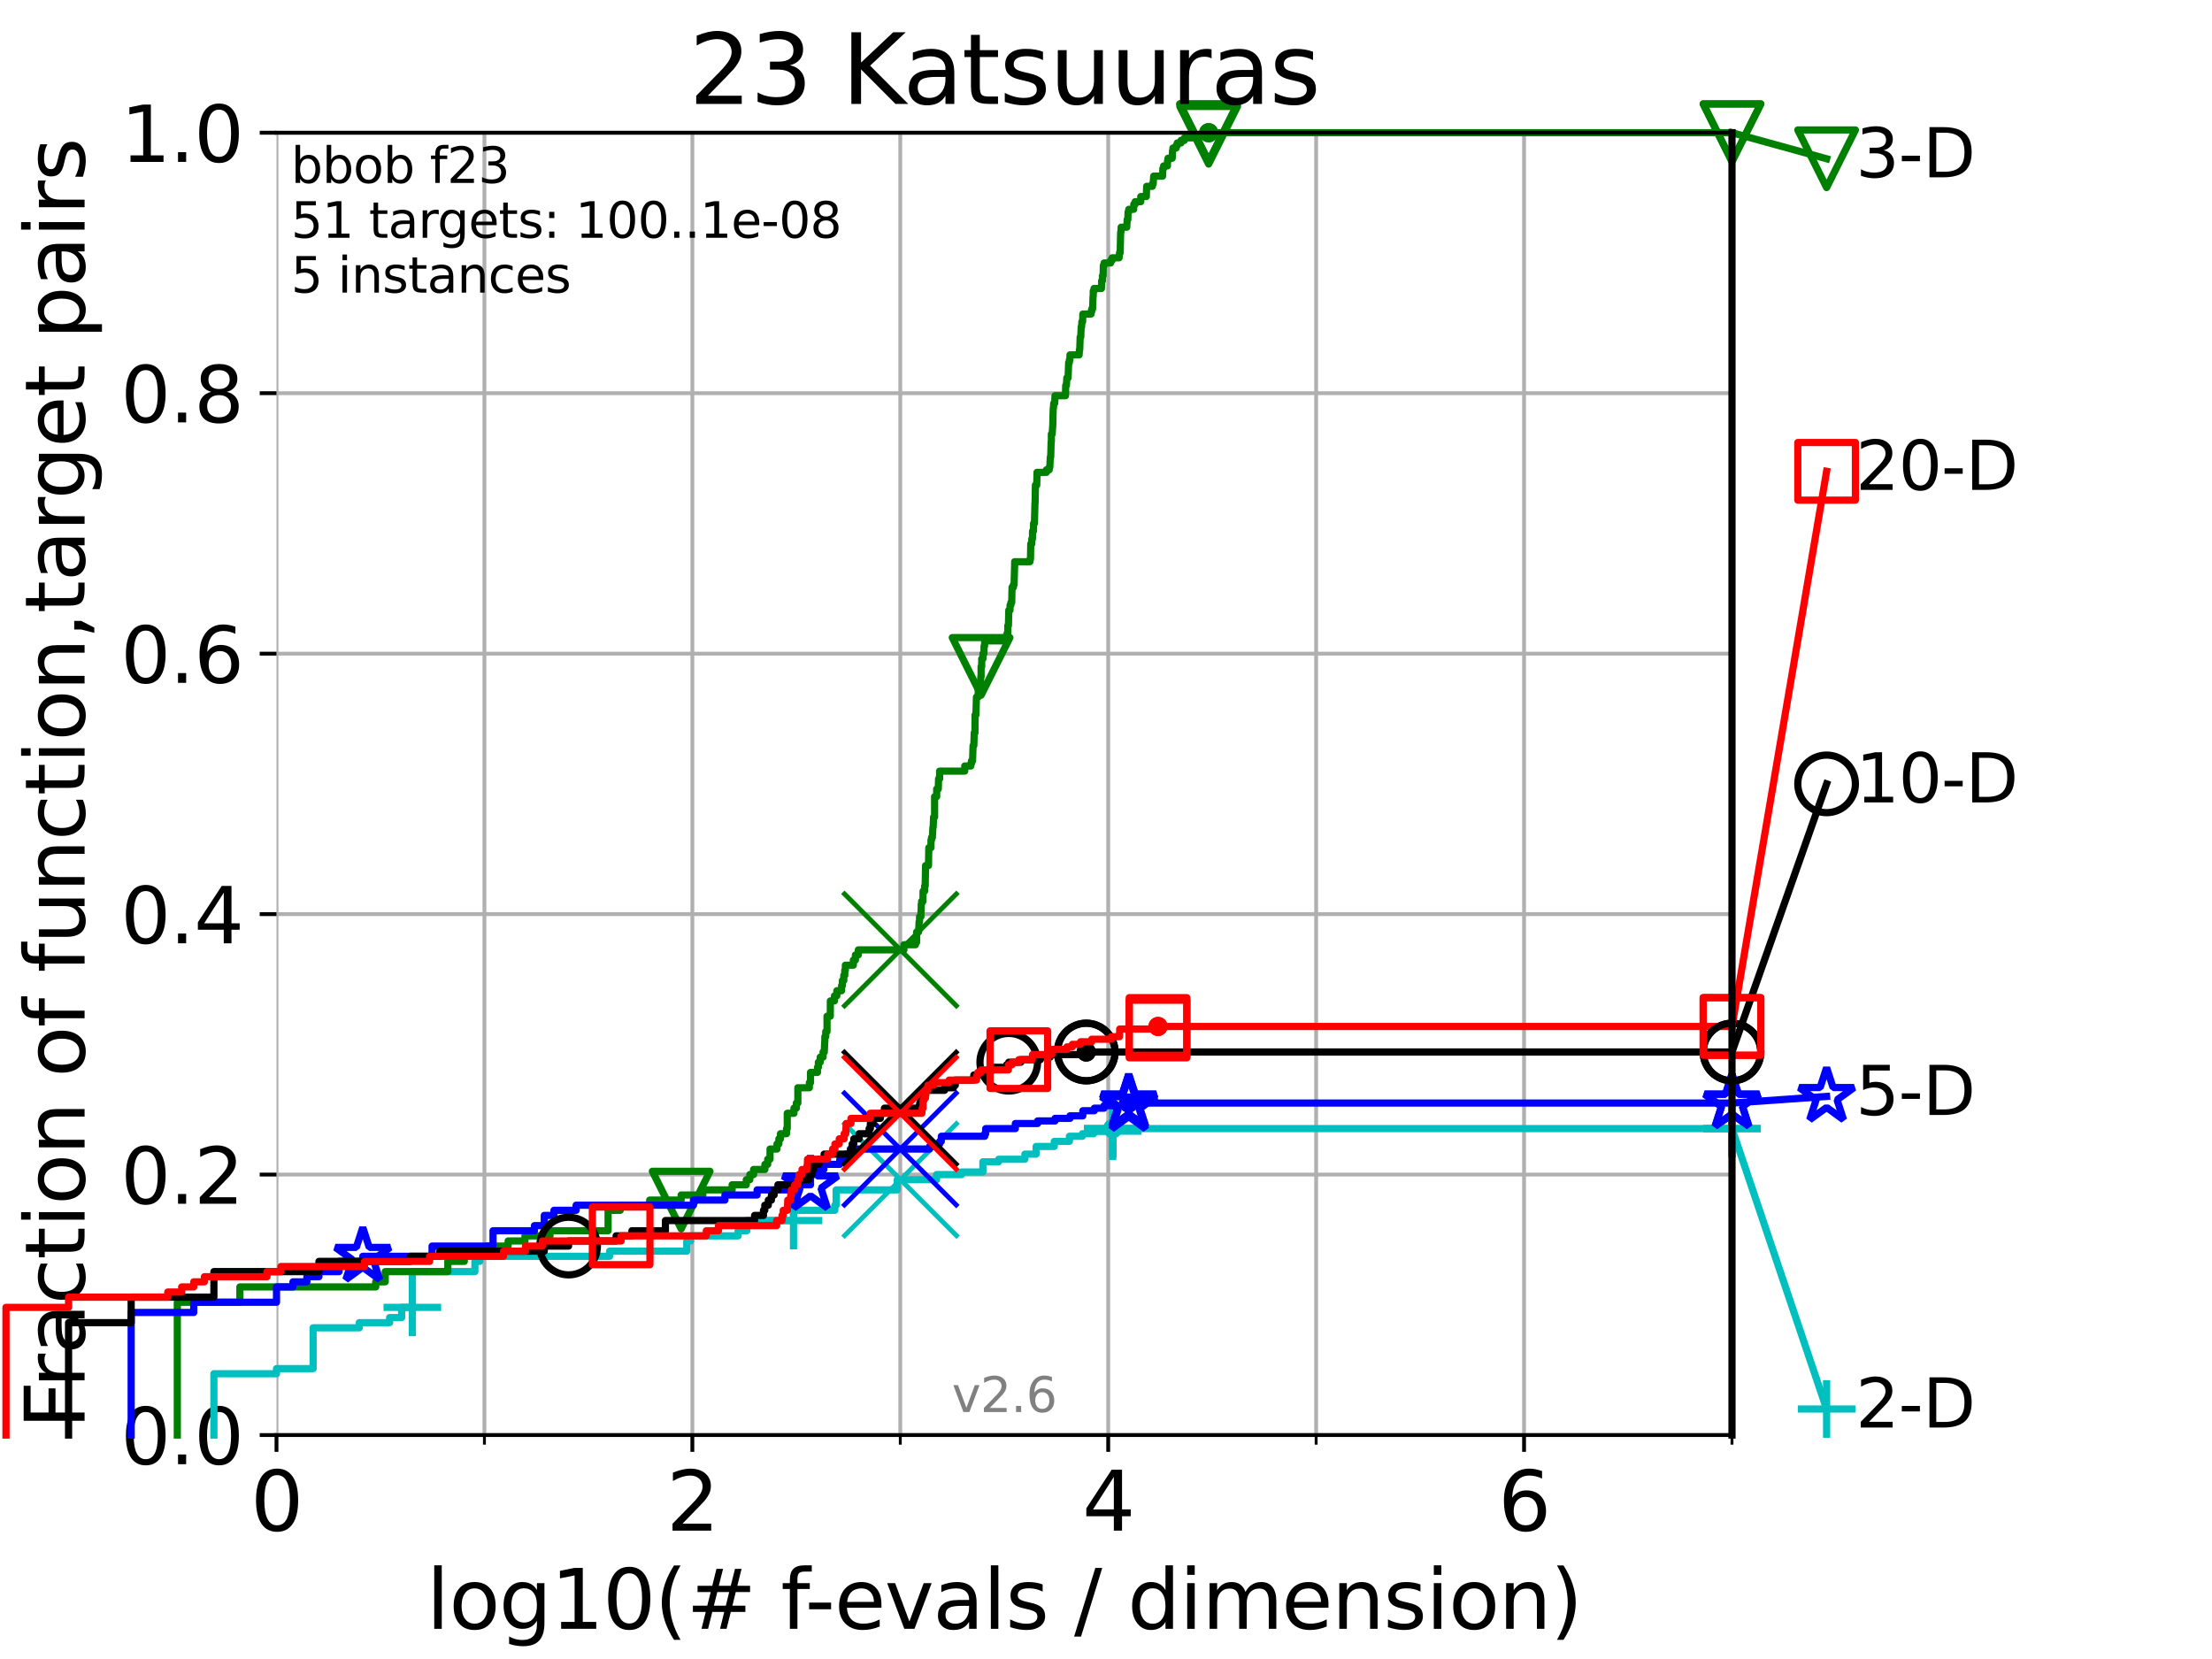<?xml version="1.0" encoding="utf-8" standalone="no"?>
<!DOCTYPE svg PUBLIC "-//W3C//DTD SVG 1.1//EN"
  "http://www.w3.org/Graphics/SVG/1.1/DTD/svg11.dtd">
<svg xmlns:xlink="http://www.w3.org/1999/xlink" width="460.8pt" height="345.6pt" viewBox="0 0 460.8 345.6" xmlns="http://www.w3.org/2000/svg" version="1.1">
 <defs>
  <style type="text/css">*{stroke-linejoin: round; stroke-linecap: butt}</style>
 </defs>
 <g id="figure_1">
  <g id="patch_1">
   <path d="M 0 345.6 
L 460.8 345.6 
L 460.8 0 
L 0 0 
z
" style="fill: #ffffff"/>
  </g>
  <g id="axes_1">
   <g id="patch_2">
    <path d="M 57.6 298.944 
L 360.806 298.944 
L 360.806 27.648 
L 57.6 27.648 
z
" style="fill: #ffffff"/>
   </g>
   <g id="matplotlib.axis_1">
    <g id="xtick_1">
     <g id="line2d_1">
      <path d="M 57.6 298.944 
L 57.6 27.648 
" clip-path="url(#pca79adbd47)" style="fill: none; stroke: #b0b0b0; stroke-width: 0.8; stroke-linecap: square"/>
     </g>
     <g id="line2d_2">
      <defs>
       <path id="ma29e36ba5b" d="M 0 0 
L 0 3.5 
" style="stroke: #000000; stroke-width: 0.8"/>
      </defs>
      <g>
       <use xlink:href="#ma29e36ba5b" x="57.6" y="298.944" style="stroke: #000000; stroke-width: 0.8"/>
      </g>
     </g>
     <g id="text_1">
      <!-- 0 -->
      <g transform="translate(52.192 318.861)scale(0.17 -0.17)">
       <defs>
        <path id="DejaVuSans-30" d="M 2034 4250 
Q 1547 4250 1301 3770 
Q 1056 3291 1056 2328 
Q 1056 1369 1301 889 
Q 1547 409 2034 409 
Q 2525 409 2770 889 
Q 3016 1369 3016 2328 
Q 3016 3291 2770 3770 
Q 2525 4250 2034 4250 
z
M 2034 4750 
Q 2819 4750 3233 4129 
Q 3647 3509 3647 2328 
Q 3647 1150 3233 529 
Q 2819 -91 2034 -91 
Q 1250 -91 836 529 
Q 422 1150 422 2328 
Q 422 3509 836 4129 
Q 1250 4750 2034 4750 
z
" transform="scale(0.016)"/>
       </defs>
       <use xlink:href="#DejaVuSans-30"/>
      </g>
     </g>
    </g>
    <g id="xtick_2">
     <g id="line2d_3">
      <path d="M 144.23 298.944 
L 144.23 27.648 
" clip-path="url(#pca79adbd47)" style="fill: none; stroke: #b0b0b0; stroke-width: 0.8; stroke-linecap: square"/>
     </g>
     <g id="line2d_4">
      <g>
       <use xlink:href="#ma29e36ba5b" x="144.23" y="298.944" style="stroke: #000000; stroke-width: 0.8"/>
      </g>
     </g>
     <g id="text_2">
      <!-- 2 -->
      <g transform="translate(138.822 318.861)scale(0.17 -0.17)">
       <defs>
        <path id="DejaVuSans-32" d="M 1228 531 
L 3431 531 
L 3431 0 
L 469 0 
L 469 531 
Q 828 903 1448 1529 
Q 2069 2156 2228 2338 
Q 2531 2678 2651 2914 
Q 2772 3150 2772 3378 
Q 2772 3750 2511 3984 
Q 2250 4219 1831 4219 
Q 1534 4219 1204 4116 
Q 875 4013 500 3803 
L 500 4441 
Q 881 4594 1212 4672 
Q 1544 4750 1819 4750 
Q 2544 4750 2975 4387 
Q 3406 4025 3406 3419 
Q 3406 3131 3298 2873 
Q 3191 2616 2906 2266 
Q 2828 2175 2409 1742 
Q 1991 1309 1228 531 
z
" transform="scale(0.016)"/>
       </defs>
       <use xlink:href="#DejaVuSans-32"/>
      </g>
     </g>
    </g>
    <g id="xtick_3">
     <g id="line2d_5">
      <path d="M 230.861 298.944 
L 230.861 27.648 
" clip-path="url(#pca79adbd47)" style="fill: none; stroke: #b0b0b0; stroke-width: 0.8; stroke-linecap: square"/>
     </g>
     <g id="line2d_6">
      <g>
       <use xlink:href="#ma29e36ba5b" x="230.861" y="298.944" style="stroke: #000000; stroke-width: 0.8"/>
      </g>
     </g>
     <g id="text_3">
      <!-- 4 -->
      <g transform="translate(225.453 318.861)scale(0.17 -0.17)">
       <defs>
        <path id="DejaVuSans-34" d="M 2419 4116 
L 825 1625 
L 2419 1625 
L 2419 4116 
z
M 2253 4666 
L 3047 4666 
L 3047 1625 
L 3713 1625 
L 3713 1100 
L 3047 1100 
L 3047 0 
L 2419 0 
L 2419 1100 
L 313 1100 
L 313 1709 
L 2253 4666 
z
" transform="scale(0.016)"/>
       </defs>
       <use xlink:href="#DejaVuSans-34"/>
      </g>
     </g>
    </g>
    <g id="xtick_4">
     <g id="line2d_7">
      <path d="M 317.491 298.944 
L 317.491 27.648 
" clip-path="url(#pca79adbd47)" style="fill: none; stroke: #b0b0b0; stroke-width: 0.8; stroke-linecap: square"/>
     </g>
     <g id="line2d_8">
      <g>
       <use xlink:href="#ma29e36ba5b" x="317.491" y="298.944" style="stroke: #000000; stroke-width: 0.8"/>
      </g>
     </g>
     <g id="text_4">
      <!-- 6 -->
      <g transform="translate(312.083 318.861)scale(0.17 -0.17)">
       <defs>
        <path id="DejaVuSans-36" d="M 2113 2584 
Q 1688 2584 1439 2293 
Q 1191 2003 1191 1497 
Q 1191 994 1439 701 
Q 1688 409 2113 409 
Q 2538 409 2786 701 
Q 3034 994 3034 1497 
Q 3034 2003 2786 2293 
Q 2538 2584 2113 2584 
z
M 3366 4563 
L 3366 3988 
Q 3128 4100 2886 4159 
Q 2644 4219 2406 4219 
Q 1781 4219 1451 3797 
Q 1122 3375 1075 2522 
Q 1259 2794 1537 2939 
Q 1816 3084 2150 3084 
Q 2853 3084 3261 2657 
Q 3669 2231 3669 1497 
Q 3669 778 3244 343 
Q 2819 -91 2113 -91 
Q 1303 -91 875 529 
Q 447 1150 447 2328 
Q 447 3434 972 4092 
Q 1497 4750 2381 4750 
Q 2619 4750 2861 4703 
Q 3103 4656 3366 4563 
z
" transform="scale(0.016)"/>
       </defs>
       <use xlink:href="#DejaVuSans-36"/>
      </g>
     </g>
    </g>
    <g id="xtick_5">
     <g id="line2d_9">
      <path d="M 100.915 298.944 
L 100.915 27.648 
" clip-path="url(#pca79adbd47)" style="fill: none; stroke: #b0b0b0; stroke-width: 0.8; stroke-linecap: square"/>
     </g>
     <g id="line2d_10">
      <defs>
       <path id="med214f6795" d="M 0 0 
L 0 2 
" style="stroke: #000000; stroke-width: 0.6"/>
      </defs>
      <g>
       <use xlink:href="#med214f6795" x="100.915" y="298.944" style="stroke: #000000; stroke-width: 0.6"/>
      </g>
     </g>
    </g>
    <g id="xtick_6">
     <g id="line2d_11">
      <path d="M 187.546 298.944 
L 187.546 27.648 
" clip-path="url(#pca79adbd47)" style="fill: none; stroke: #b0b0b0; stroke-width: 0.8; stroke-linecap: square"/>
     </g>
     <g id="line2d_12">
      <g>
       <use xlink:href="#med214f6795" x="187.546" y="298.944" style="stroke: #000000; stroke-width: 0.6"/>
      </g>
     </g>
    </g>
    <g id="xtick_7">
     <g id="line2d_13">
      <path d="M 274.176 298.944 
L 274.176 27.648 
" clip-path="url(#pca79adbd47)" style="fill: none; stroke: #b0b0b0; stroke-width: 0.8; stroke-linecap: square"/>
     </g>
     <g id="line2d_14">
      <g>
       <use xlink:href="#med214f6795" x="274.176" y="298.944" style="stroke: #000000; stroke-width: 0.6"/>
      </g>
     </g>
    </g>
    <g id="xtick_8">
     <g id="line2d_15">
      <path d="M 360.806 298.944 
L 360.806 27.648 
" clip-path="url(#pca79adbd47)" style="fill: none; stroke: #b0b0b0; stroke-width: 0.8; stroke-linecap: square"/>
     </g>
     <g id="line2d_16">
      <g>
       <use xlink:href="#med214f6795" x="360.806" y="298.944" style="stroke: #000000; stroke-width: 0.6"/>
      </g>
     </g>
    </g>
    <g id="text_5">
     <!-- log10(# f-evals / dimension) -->
     <g transform="translate(88.823 339.314)scale(0.17 -0.17)">
      <defs>
       <path id="DejaVuSans-6c" d="M 603 4863 
L 1178 4863 
L 1178 0 
L 603 0 
L 603 4863 
z
" transform="scale(0.016)"/>
       <path id="DejaVuSans-6f" d="M 1959 3097 
Q 1497 3097 1228 2736 
Q 959 2375 959 1747 
Q 959 1119 1226 758 
Q 1494 397 1959 397 
Q 2419 397 2687 759 
Q 2956 1122 2956 1747 
Q 2956 2369 2687 2733 
Q 2419 3097 1959 3097 
z
M 1959 3584 
Q 2709 3584 3137 3096 
Q 3566 2609 3566 1747 
Q 3566 888 3137 398 
Q 2709 -91 1959 -91 
Q 1206 -91 779 398 
Q 353 888 353 1747 
Q 353 2609 779 3096 
Q 1206 3584 1959 3584 
z
" transform="scale(0.016)"/>
       <path id="DejaVuSans-67" d="M 2906 1791 
Q 2906 2416 2648 2759 
Q 2391 3103 1925 3103 
Q 1463 3103 1205 2759 
Q 947 2416 947 1791 
Q 947 1169 1205 825 
Q 1463 481 1925 481 
Q 2391 481 2648 825 
Q 2906 1169 2906 1791 
z
M 3481 434 
Q 3481 -459 3084 -895 
Q 2688 -1331 1869 -1331 
Q 1566 -1331 1297 -1286 
Q 1028 -1241 775 -1147 
L 775 -588 
Q 1028 -725 1275 -790 
Q 1522 -856 1778 -856 
Q 2344 -856 2625 -561 
Q 2906 -266 2906 331 
L 2906 616 
Q 2728 306 2450 153 
Q 2172 0 1784 0 
Q 1141 0 747 490 
Q 353 981 353 1791 
Q 353 2603 747 3093 
Q 1141 3584 1784 3584 
Q 2172 3584 2450 3431 
Q 2728 3278 2906 2969 
L 2906 3500 
L 3481 3500 
L 3481 434 
z
" transform="scale(0.016)"/>
       <path id="DejaVuSans-31" d="M 794 531 
L 1825 531 
L 1825 4091 
L 703 3866 
L 703 4441 
L 1819 4666 
L 2450 4666 
L 2450 531 
L 3481 531 
L 3481 0 
L 794 0 
L 794 531 
z
" transform="scale(0.016)"/>
       <path id="DejaVuSans-28" d="M 1984 4856 
Q 1566 4138 1362 3434 
Q 1159 2731 1159 2009 
Q 1159 1288 1364 580 
Q 1569 -128 1984 -844 
L 1484 -844 
Q 1016 -109 783 600 
Q 550 1309 550 2009 
Q 550 2706 781 3412 
Q 1013 4119 1484 4856 
L 1984 4856 
z
" transform="scale(0.016)"/>
       <path id="DejaVuSans-23" d="M 3272 2816 
L 2363 2816 
L 2100 1772 
L 3016 1772 
L 3272 2816 
z
M 2803 4594 
L 2478 3297 
L 3391 3297 
L 3719 4594 
L 4219 4594 
L 3897 3297 
L 4872 3297 
L 4872 2816 
L 3775 2816 
L 3519 1772 
L 4513 1772 
L 4513 1294 
L 3397 1294 
L 3072 0 
L 2572 0 
L 2894 1294 
L 1978 1294 
L 1656 0 
L 1153 0 
L 1478 1294 
L 494 1294 
L 494 1772 
L 1594 1772 
L 1856 2816 
L 850 2816 
L 850 3297 
L 1978 3297 
L 2297 4594 
L 2803 4594 
z
" transform="scale(0.016)"/>
       <path id="DejaVuSans-20" transform="scale(0.016)"/>
       <path id="DejaVuSans-66" d="M 2375 4863 
L 2375 4384 
L 1825 4384 
Q 1516 4384 1395 4259 
Q 1275 4134 1275 3809 
L 1275 3500 
L 2222 3500 
L 2222 3053 
L 1275 3053 
L 1275 0 
L 697 0 
L 697 3053 
L 147 3053 
L 147 3500 
L 697 3500 
L 697 3744 
Q 697 4328 969 4595 
Q 1241 4863 1831 4863 
L 2375 4863 
z
" transform="scale(0.016)"/>
       <path id="DejaVuSans-2d" d="M 313 2009 
L 1997 2009 
L 1997 1497 
L 313 1497 
L 313 2009 
z
" transform="scale(0.016)"/>
       <path id="DejaVuSans-65" d="M 3597 1894 
L 3597 1613 
L 953 1613 
Q 991 1019 1311 708 
Q 1631 397 2203 397 
Q 2534 397 2845 478 
Q 3156 559 3463 722 
L 3463 178 
Q 3153 47 2828 -22 
Q 2503 -91 2169 -91 
Q 1331 -91 842 396 
Q 353 884 353 1716 
Q 353 2575 817 3079 
Q 1281 3584 2069 3584 
Q 2775 3584 3186 3129 
Q 3597 2675 3597 1894 
z
M 3022 2063 
Q 3016 2534 2758 2815 
Q 2500 3097 2075 3097 
Q 1594 3097 1305 2825 
Q 1016 2553 972 2059 
L 3022 2063 
z
" transform="scale(0.016)"/>
       <path id="DejaVuSans-76" d="M 191 3500 
L 800 3500 
L 1894 563 
L 2988 3500 
L 3597 3500 
L 2284 0 
L 1503 0 
L 191 3500 
z
" transform="scale(0.016)"/>
       <path id="DejaVuSans-61" d="M 2194 1759 
Q 1497 1759 1228 1600 
Q 959 1441 959 1056 
Q 959 750 1161 570 
Q 1363 391 1709 391 
Q 2188 391 2477 730 
Q 2766 1069 2766 1631 
L 2766 1759 
L 2194 1759 
z
M 3341 1997 
L 3341 0 
L 2766 0 
L 2766 531 
Q 2569 213 2275 61 
Q 1981 -91 1556 -91 
Q 1019 -91 701 211 
Q 384 513 384 1019 
Q 384 1609 779 1909 
Q 1175 2209 1959 2209 
L 2766 2209 
L 2766 2266 
Q 2766 2663 2505 2880 
Q 2244 3097 1772 3097 
Q 1472 3097 1187 3025 
Q 903 2953 641 2809 
L 641 3341 
Q 956 3463 1253 3523 
Q 1550 3584 1831 3584 
Q 2591 3584 2966 3190 
Q 3341 2797 3341 1997 
z
" transform="scale(0.016)"/>
       <path id="DejaVuSans-73" d="M 2834 3397 
L 2834 2853 
Q 2591 2978 2328 3040 
Q 2066 3103 1784 3103 
Q 1356 3103 1142 2972 
Q 928 2841 928 2578 
Q 928 2378 1081 2264 
Q 1234 2150 1697 2047 
L 1894 2003 
Q 2506 1872 2764 1633 
Q 3022 1394 3022 966 
Q 3022 478 2636 193 
Q 2250 -91 1575 -91 
Q 1294 -91 989 -36 
Q 684 19 347 128 
L 347 722 
Q 666 556 975 473 
Q 1284 391 1588 391 
Q 1994 391 2212 530 
Q 2431 669 2431 922 
Q 2431 1156 2273 1281 
Q 2116 1406 1581 1522 
L 1381 1569 
Q 847 1681 609 1914 
Q 372 2147 372 2553 
Q 372 3047 722 3315 
Q 1072 3584 1716 3584 
Q 2034 3584 2315 3537 
Q 2597 3491 2834 3397 
z
" transform="scale(0.016)"/>
       <path id="DejaVuSans-2f" d="M 1625 4666 
L 2156 4666 
L 531 -594 
L 0 -594 
L 1625 4666 
z
" transform="scale(0.016)"/>
       <path id="DejaVuSans-64" d="M 2906 2969 
L 2906 4863 
L 3481 4863 
L 3481 0 
L 2906 0 
L 2906 525 
Q 2725 213 2448 61 
Q 2172 -91 1784 -91 
Q 1150 -91 751 415 
Q 353 922 353 1747 
Q 353 2572 751 3078 
Q 1150 3584 1784 3584 
Q 2172 3584 2448 3432 
Q 2725 3281 2906 2969 
z
M 947 1747 
Q 947 1113 1208 752 
Q 1469 391 1925 391 
Q 2381 391 2643 752 
Q 2906 1113 2906 1747 
Q 2906 2381 2643 2742 
Q 2381 3103 1925 3103 
Q 1469 3103 1208 2742 
Q 947 2381 947 1747 
z
" transform="scale(0.016)"/>
       <path id="DejaVuSans-69" d="M 603 3500 
L 1178 3500 
L 1178 0 
L 603 0 
L 603 3500 
z
M 603 4863 
L 1178 4863 
L 1178 4134 
L 603 4134 
L 603 4863 
z
" transform="scale(0.016)"/>
       <path id="DejaVuSans-6d" d="M 3328 2828 
Q 3544 3216 3844 3400 
Q 4144 3584 4550 3584 
Q 5097 3584 5394 3201 
Q 5691 2819 5691 2113 
L 5691 0 
L 5113 0 
L 5113 2094 
Q 5113 2597 4934 2840 
Q 4756 3084 4391 3084 
Q 3944 3084 3684 2787 
Q 3425 2491 3425 1978 
L 3425 0 
L 2847 0 
L 2847 2094 
Q 2847 2600 2669 2842 
Q 2491 3084 2119 3084 
Q 1678 3084 1418 2786 
Q 1159 2488 1159 1978 
L 1159 0 
L 581 0 
L 581 3500 
L 1159 3500 
L 1159 2956 
Q 1356 3278 1631 3431 
Q 1906 3584 2284 3584 
Q 2666 3584 2933 3390 
Q 3200 3197 3328 2828 
z
" transform="scale(0.016)"/>
       <path id="DejaVuSans-6e" d="M 3513 2113 
L 3513 0 
L 2938 0 
L 2938 2094 
Q 2938 2591 2744 2837 
Q 2550 3084 2163 3084 
Q 1697 3084 1428 2787 
Q 1159 2491 1159 1978 
L 1159 0 
L 581 0 
L 581 3500 
L 1159 3500 
L 1159 2956 
Q 1366 3272 1645 3428 
Q 1925 3584 2291 3584 
Q 2894 3584 3203 3211 
Q 3513 2838 3513 2113 
z
" transform="scale(0.016)"/>
       <path id="DejaVuSans-29" d="M 513 4856 
L 1013 4856 
Q 1481 4119 1714 3412 
Q 1947 2706 1947 2009 
Q 1947 1309 1714 600 
Q 1481 -109 1013 -844 
L 513 -844 
Q 928 -128 1133 580 
Q 1338 1288 1338 2009 
Q 1338 2731 1133 3434 
Q 928 4138 513 4856 
z
" transform="scale(0.016)"/>
      </defs>
      <use xlink:href="#DejaVuSans-6c"/>
      <use xlink:href="#DejaVuSans-6f" x="27.783"/>
      <use xlink:href="#DejaVuSans-67" x="88.965"/>
      <use xlink:href="#DejaVuSans-31" x="152.441"/>
      <use xlink:href="#DejaVuSans-30" x="216.064"/>
      <use xlink:href="#DejaVuSans-28" x="279.688"/>
      <use xlink:href="#DejaVuSans-23" x="318.701"/>
      <use xlink:href="#DejaVuSans-20" x="402.49"/>
      <use xlink:href="#DejaVuSans-66" x="434.277"/>
      <use xlink:href="#DejaVuSans-2d" x="463.982"/>
      <use xlink:href="#DejaVuSans-65" x="500.066"/>
      <use xlink:href="#DejaVuSans-76" x="561.59"/>
      <use xlink:href="#DejaVuSans-61" x="620.77"/>
      <use xlink:href="#DejaVuSans-6c" x="682.049"/>
      <use xlink:href="#DejaVuSans-73" x="709.832"/>
      <use xlink:href="#DejaVuSans-20" x="761.932"/>
      <use xlink:href="#DejaVuSans-2f" x="793.719"/>
      <use xlink:href="#DejaVuSans-20" x="827.41"/>
      <use xlink:href="#DejaVuSans-64" x="859.197"/>
      <use xlink:href="#DejaVuSans-69" x="922.674"/>
      <use xlink:href="#DejaVuSans-6d" x="950.457"/>
      <use xlink:href="#DejaVuSans-65" x="1047.869"/>
      <use xlink:href="#DejaVuSans-6e" x="1109.393"/>
      <use xlink:href="#DejaVuSans-73" x="1172.771"/>
      <use xlink:href="#DejaVuSans-69" x="1224.871"/>
      <use xlink:href="#DejaVuSans-6f" x="1252.654"/>
      <use xlink:href="#DejaVuSans-6e" x="1313.836"/>
      <use xlink:href="#DejaVuSans-29" x="1377.215"/>
     </g>
    </g>
   </g>
   <g id="matplotlib.axis_2">
    <g id="ytick_1">
     <g id="line2d_17">
      <path d="M 57.6 298.944 
L 360.806 298.944 
" clip-path="url(#pca79adbd47)" style="fill: none; stroke: #b0b0b0; stroke-width: 0.8; stroke-linecap: square"/>
     </g>
     <g id="line2d_18">
      <defs>
       <path id="m0e838e24d0" d="M 0 0 
L -3.5 0 
" style="stroke: #000000; stroke-width: 0.8"/>
      </defs>
      <g>
       <use xlink:href="#m0e838e24d0" x="57.6" y="298.944" style="stroke: #000000; stroke-width: 0.8"/>
      </g>
     </g>
     <g id="text_6">
      <!-- 0.0 -->
      <g transform="translate(25.155 305.023)scale(0.16 -0.16)">
       <defs>
        <path id="DejaVuSans-2e" d="M 684 794 
L 1344 794 
L 1344 0 
L 684 0 
L 684 794 
z
" transform="scale(0.016)"/>
       </defs>
       <use xlink:href="#DejaVuSans-30"/>
       <use xlink:href="#DejaVuSans-2e" x="63.623"/>
       <use xlink:href="#DejaVuSans-30" x="95.41"/>
      </g>
     </g>
    </g>
    <g id="ytick_2">
     <g id="line2d_19">
      <path d="M 57.6 244.685 
L 360.806 244.685 
" clip-path="url(#pca79adbd47)" style="fill: none; stroke: #b0b0b0; stroke-width: 0.8; stroke-linecap: square"/>
     </g>
     <g id="line2d_20">
      <g>
       <use xlink:href="#m0e838e24d0" x="57.6" y="244.685" style="stroke: #000000; stroke-width: 0.8"/>
      </g>
     </g>
     <g id="text_7">
      <!-- 0.2 -->
      <g transform="translate(25.155 250.764)scale(0.16 -0.16)">
       <use xlink:href="#DejaVuSans-30"/>
       <use xlink:href="#DejaVuSans-2e" x="63.623"/>
       <use xlink:href="#DejaVuSans-32" x="95.41"/>
      </g>
     </g>
    </g>
    <g id="ytick_3">
     <g id="line2d_21">
      <path d="M 57.6 190.426 
L 360.806 190.426 
" clip-path="url(#pca79adbd47)" style="fill: none; stroke: #b0b0b0; stroke-width: 0.8; stroke-linecap: square"/>
     </g>
     <g id="line2d_22">
      <g>
       <use xlink:href="#m0e838e24d0" x="57.6" y="190.426" style="stroke: #000000; stroke-width: 0.8"/>
      </g>
     </g>
     <g id="text_8">
      <!-- 0.4 -->
      <g transform="translate(25.155 196.504)scale(0.16 -0.16)">
       <use xlink:href="#DejaVuSans-30"/>
       <use xlink:href="#DejaVuSans-2e" x="63.623"/>
       <use xlink:href="#DejaVuSans-34" x="95.41"/>
      </g>
     </g>
    </g>
    <g id="ytick_4">
     <g id="line2d_23">
      <path d="M 57.6 136.166 
L 360.806 136.166 
" clip-path="url(#pca79adbd47)" style="fill: none; stroke: #b0b0b0; stroke-width: 0.8; stroke-linecap: square"/>
     </g>
     <g id="line2d_24">
      <g>
       <use xlink:href="#m0e838e24d0" x="57.6" y="136.166" style="stroke: #000000; stroke-width: 0.8"/>
      </g>
     </g>
     <g id="text_9">
      <!-- 0.6 -->
      <g transform="translate(25.155 142.245)scale(0.16 -0.16)">
       <use xlink:href="#DejaVuSans-30"/>
       <use xlink:href="#DejaVuSans-2e" x="63.623"/>
       <use xlink:href="#DejaVuSans-36" x="95.41"/>
      </g>
     </g>
    </g>
    <g id="ytick_5">
     <g id="line2d_25">
      <path d="M 57.6 81.907 
L 360.806 81.907 
" clip-path="url(#pca79adbd47)" style="fill: none; stroke: #b0b0b0; stroke-width: 0.8; stroke-linecap: square"/>
     </g>
     <g id="line2d_26">
      <g>
       <use xlink:href="#m0e838e24d0" x="57.6" y="81.907" style="stroke: #000000; stroke-width: 0.8"/>
      </g>
     </g>
     <g id="text_10">
      <!-- 0.8 -->
      <g transform="translate(25.155 87.986)scale(0.16 -0.16)">
       <defs>
        <path id="DejaVuSans-38" d="M 2034 2216 
Q 1584 2216 1326 1975 
Q 1069 1734 1069 1313 
Q 1069 891 1326 650 
Q 1584 409 2034 409 
Q 2484 409 2743 651 
Q 3003 894 3003 1313 
Q 3003 1734 2745 1975 
Q 2488 2216 2034 2216 
z
M 1403 2484 
Q 997 2584 770 2862 
Q 544 3141 544 3541 
Q 544 4100 942 4425 
Q 1341 4750 2034 4750 
Q 2731 4750 3128 4425 
Q 3525 4100 3525 3541 
Q 3525 3141 3298 2862 
Q 3072 2584 2669 2484 
Q 3125 2378 3379 2068 
Q 3634 1759 3634 1313 
Q 3634 634 3220 271 
Q 2806 -91 2034 -91 
Q 1263 -91 848 271 
Q 434 634 434 1313 
Q 434 1759 690 2068 
Q 947 2378 1403 2484 
z
M 1172 3481 
Q 1172 3119 1398 2916 
Q 1625 2713 2034 2713 
Q 2441 2713 2670 2916 
Q 2900 3119 2900 3481 
Q 2900 3844 2670 4047 
Q 2441 4250 2034 4250 
Q 1625 4250 1398 4047 
Q 1172 3844 1172 3481 
z
" transform="scale(0.016)"/>
       </defs>
       <use xlink:href="#DejaVuSans-30"/>
       <use xlink:href="#DejaVuSans-2e" x="63.623"/>
       <use xlink:href="#DejaVuSans-38" x="95.41"/>
      </g>
     </g>
    </g>
    <g id="ytick_6">
     <g id="line2d_27">
      <path d="M 57.6 27.648 
L 360.806 27.648 
" clip-path="url(#pca79adbd47)" style="fill: none; stroke: #b0b0b0; stroke-width: 0.8; stroke-linecap: square"/>
     </g>
     <g id="line2d_28">
      <g>
       <use xlink:href="#m0e838e24d0" x="57.6" y="27.648" style="stroke: #000000; stroke-width: 0.8"/>
      </g>
     </g>
     <g id="text_11">
      <!-- 1.0 -->
      <g transform="translate(25.155 33.727)scale(0.16 -0.16)">
       <use xlink:href="#DejaVuSans-31"/>
       <use xlink:href="#DejaVuSans-2e" x="63.623"/>
       <use xlink:href="#DejaVuSans-30" x="95.41"/>
      </g>
     </g>
    </g>
    <g id="text_12">
     <!-- Fraction of function,target pairs -->
     <g transform="translate(17.62 297.681)rotate(-90)scale(0.17 -0.17)">
      <defs>
       <path id="DejaVuSans-46" d="M 628 4666 
L 3309 4666 
L 3309 4134 
L 1259 4134 
L 1259 2759 
L 3109 2759 
L 3109 2228 
L 1259 2228 
L 1259 0 
L 628 0 
L 628 4666 
z
" transform="scale(0.016)"/>
       <path id="DejaVuSans-72" d="M 2631 2963 
Q 2534 3019 2420 3045 
Q 2306 3072 2169 3072 
Q 1681 3072 1420 2755 
Q 1159 2438 1159 1844 
L 1159 0 
L 581 0 
L 581 3500 
L 1159 3500 
L 1159 2956 
Q 1341 3275 1631 3429 
Q 1922 3584 2338 3584 
Q 2397 3584 2469 3576 
Q 2541 3569 2628 3553 
L 2631 2963 
z
" transform="scale(0.016)"/>
       <path id="DejaVuSans-63" d="M 3122 3366 
L 3122 2828 
Q 2878 2963 2633 3030 
Q 2388 3097 2138 3097 
Q 1578 3097 1268 2742 
Q 959 2388 959 1747 
Q 959 1106 1268 751 
Q 1578 397 2138 397 
Q 2388 397 2633 464 
Q 2878 531 3122 666 
L 3122 134 
Q 2881 22 2623 -34 
Q 2366 -91 2075 -91 
Q 1284 -91 818 406 
Q 353 903 353 1747 
Q 353 2603 823 3093 
Q 1294 3584 2113 3584 
Q 2378 3584 2631 3529 
Q 2884 3475 3122 3366 
z
" transform="scale(0.016)"/>
       <path id="DejaVuSans-74" d="M 1172 4494 
L 1172 3500 
L 2356 3500 
L 2356 3053 
L 1172 3053 
L 1172 1153 
Q 1172 725 1289 603 
Q 1406 481 1766 481 
L 2356 481 
L 2356 0 
L 1766 0 
Q 1100 0 847 248 
Q 594 497 594 1153 
L 594 3053 
L 172 3053 
L 172 3500 
L 594 3500 
L 594 4494 
L 1172 4494 
z
" transform="scale(0.016)"/>
       <path id="DejaVuSans-75" d="M 544 1381 
L 544 3500 
L 1119 3500 
L 1119 1403 
Q 1119 906 1312 657 
Q 1506 409 1894 409 
Q 2359 409 2629 706 
Q 2900 1003 2900 1516 
L 2900 3500 
L 3475 3500 
L 3475 0 
L 2900 0 
L 2900 538 
Q 2691 219 2414 64 
Q 2138 -91 1772 -91 
Q 1169 -91 856 284 
Q 544 659 544 1381 
z
M 1991 3584 
L 1991 3584 
z
" transform="scale(0.016)"/>
       <path id="DejaVuSans-2c" d="M 750 794 
L 1409 794 
L 1409 256 
L 897 -744 
L 494 -744 
L 750 256 
L 750 794 
z
" transform="scale(0.016)"/>
       <path id="DejaVuSans-70" d="M 1159 525 
L 1159 -1331 
L 581 -1331 
L 581 3500 
L 1159 3500 
L 1159 2969 
Q 1341 3281 1617 3432 
Q 1894 3584 2278 3584 
Q 2916 3584 3314 3078 
Q 3713 2572 3713 1747 
Q 3713 922 3314 415 
Q 2916 -91 2278 -91 
Q 1894 -91 1617 61 
Q 1341 213 1159 525 
z
M 3116 1747 
Q 3116 2381 2855 2742 
Q 2594 3103 2138 3103 
Q 1681 3103 1420 2742 
Q 1159 2381 1159 1747 
Q 1159 1113 1420 752 
Q 1681 391 2138 391 
Q 2594 391 2855 752 
Q 3116 1113 3116 1747 
z
" transform="scale(0.016)"/>
      </defs>
      <use xlink:href="#DejaVuSans-46"/>
      <use xlink:href="#DejaVuSans-72" x="50.27"/>
      <use xlink:href="#DejaVuSans-61" x="91.383"/>
      <use xlink:href="#DejaVuSans-63" x="152.662"/>
      <use xlink:href="#DejaVuSans-74" x="207.643"/>
      <use xlink:href="#DejaVuSans-69" x="246.852"/>
      <use xlink:href="#DejaVuSans-6f" x="274.635"/>
      <use xlink:href="#DejaVuSans-6e" x="335.816"/>
      <use xlink:href="#DejaVuSans-20" x="399.195"/>
      <use xlink:href="#DejaVuSans-6f" x="430.982"/>
      <use xlink:href="#DejaVuSans-66" x="492.164"/>
      <use xlink:href="#DejaVuSans-20" x="527.369"/>
      <use xlink:href="#DejaVuSans-66" x="559.156"/>
      <use xlink:href="#DejaVuSans-75" x="594.361"/>
      <use xlink:href="#DejaVuSans-6e" x="657.74"/>
      <use xlink:href="#DejaVuSans-63" x="721.119"/>
      <use xlink:href="#DejaVuSans-74" x="776.1"/>
      <use xlink:href="#DejaVuSans-69" x="815.309"/>
      <use xlink:href="#DejaVuSans-6f" x="843.092"/>
      <use xlink:href="#DejaVuSans-6e" x="904.273"/>
      <use xlink:href="#DejaVuSans-2c" x="967.652"/>
      <use xlink:href="#DejaVuSans-74" x="999.439"/>
      <use xlink:href="#DejaVuSans-61" x="1038.648"/>
      <use xlink:href="#DejaVuSans-72" x="1099.928"/>
      <use xlink:href="#DejaVuSans-67" x="1139.291"/>
      <use xlink:href="#DejaVuSans-65" x="1202.768"/>
      <use xlink:href="#DejaVuSans-74" x="1264.291"/>
      <use xlink:href="#DejaVuSans-20" x="1303.5"/>
      <use xlink:href="#DejaVuSans-70" x="1335.287"/>
      <use xlink:href="#DejaVuSans-61" x="1398.764"/>
      <use xlink:href="#DejaVuSans-69" x="1460.043"/>
      <use xlink:href="#DejaVuSans-72" x="1487.826"/>
      <use xlink:href="#DejaVuSans-73" x="1528.939"/>
     </g>
    </g>
   </g>
   <g id="line2d_29">
    <defs>
     <path id="m782ea428e1" d="M 0 1.5 
C 0.398 1.5 0.779 1.342 1.061 1.061 
C 1.342 0.779 1.5 0.398 1.5 0 
C 1.5 -0.398 1.342 -0.779 1.061 -1.061 
C 0.779 -1.342 0.398 -1.5 0 -1.5 
C -0.398 -1.5 -0.779 -1.342 -1.061 -1.061 
C -1.342 -0.779 -1.5 -0.398 -1.5 0 
C -1.5 0.398 -1.342 0.779 -1.061 1.061 
C -0.779 1.342 -0.398 1.5 0 1.5 
z
" style="stroke: #00bfbf"/>
    </defs>
    <g>
     <use xlink:href="#m782ea428e1" x="231.808" y="235.11" style="fill: #00bfbf; stroke: #00bfbf"/>
     <use xlink:href="#m782ea428e1" x="231.808" y="235.11" style="fill: #00bfbf; stroke: #00bfbf"/>
    </g>
   </g>
   <g id="line2d_30">
    <path d="M 44.561 298.944 
L 44.561 286.177 
L 57.6 286.177 
L 57.6 285.113 
L 65.227 285.113 
L 65.227 276.602 
L 74.837 276.602 
L 74.837 275.538 
L 81.166 275.538 
L 81.166 274.474 
L 83.678 274.474 
L 83.678 272.346 
L 85.894 272.346 
L 85.894 264.899 
L 98.933 264.899 
L 98.933 262.771 
L 99.95 262.771 
L 99.95 261.707 
L 126.994 261.707 
L 126.994 260.643 
L 143.066 260.643 
L 143.066 258.516 
L 143.85 258.516 
L 143.85 257.452 
L 153.764 257.452 
L 153.764 256.388 
L 155.599 256.388 
L 155.599 254.26 
L 165.3 254.26 
L 165.3 252.132 
L 173.914 252.132 
L 173.914 251.068 
L 174.184 251.068 
L 174.184 247.877 
L 186.905 247.877 
L 186.905 245.749 
L 195.098 245.749 
L 195.098 244.685 
L 200.291 244.685 
L 200.291 244.153 
L 204.756 244.153 
L 204.756 242.025 
L 208.033 242.025 
L 208.033 241.493 
L 213.501 241.493 
L 213.501 240.429 
L 215.846 240.429 
L 215.846 238.833 
L 219.628 238.833 
L 219.628 237.769 
L 222.776 237.769 
L 222.776 236.706 
L 225.472 236.706 
L 225.472 236.174 
L 227.829 236.174 
L 227.829 235.642 
L 231.808 235.642 
L 231.808 235.11 
L 360.806 235.11 
" style="fill: none; stroke: #00bfbf; stroke-width: 1.5; stroke-linecap: square"/>
   </g>
   <g id="line2d_31">
    <defs>
     <path id="mb6f4975ccc" d="M -6 0 
L 6 0 
M 0 6 
L 0 -6 
" style="stroke: #00bfbf; stroke-width: 1.5"/>
    </defs>
    <g>
     <use xlink:href="#mb6f4975ccc" x="85.894" y="272.346" style="fill-opacity: 0; stroke: #00bfbf; stroke-width: 1.5"/>
     <use xlink:href="#mb6f4975ccc" x="165.3" y="254.26" style="fill-opacity: 0; stroke: #00bfbf; stroke-width: 1.5"/>
     <use xlink:href="#mb6f4975ccc" x="231.808" y="235.642" style="fill-opacity: 0; stroke: #00bfbf; stroke-width: 1.5"/>
     <use xlink:href="#mb6f4975ccc" x="231.808" y="235.11" style="fill-opacity: 0; stroke: #00bfbf; stroke-width: 1.5"/>
     <use xlink:href="#mb6f4975ccc" x="231.808" y="235.11" style="fill-opacity: 0; stroke: #00bfbf; stroke-width: 1.5"/>
     <use xlink:href="#mb6f4975ccc" x="360.806" y="235.11" style="fill-opacity: 0; stroke: #00bfbf; stroke-width: 1.5"/>
    </g>
   </g>
   <g id="line2d_32">
    <path style="fill: none; stroke: #00bfbf; stroke-width: 1.5; stroke-linecap: square"/>
    <g/>
   </g>
   <g id="line2d_33">
    <path d="M 187.593 245.749 
" clip-path="url(#pca79adbd47)" style="fill: none; stroke: #00bfbf; stroke-width: 1.5; stroke-linecap: square"/>
    <defs>
     <path id="m6c385228df" d="M -12 12 
L 12 -12 
M -12 -12 
L 12 12 
" style="stroke: #00bfbf"/>
    </defs>
    <g clip-path="url(#pca79adbd47)">
     <use xlink:href="#m6c385228df" x="187.593" y="245.749" style="fill: #00bfbf; stroke: #00bfbf"/>
    </g>
   </g>
   <g id="line2d_34">
    <defs>
     <path id="mcf739ea244" d="M 0 1.5 
C 0.398 1.5 0.779 1.342 1.061 1.061 
C 1.342 0.779 1.5 0.398 1.5 0 
C 1.5 -0.398 1.342 -0.779 1.061 -1.061 
C 0.779 -1.342 0.398 -1.5 0 -1.5 
C -0.398 -1.5 -0.779 -1.342 -1.061 -1.061 
C -1.342 -0.779 -1.5 -0.398 -1.5 0 
C -1.5 0.398 -1.342 0.779 -1.061 1.061 
C -0.779 1.342 -0.398 1.5 0 1.5 
z
" style="stroke: #008000"/>
    </defs>
    <g>
     <use xlink:href="#mcf739ea244" x="251.783" y="27.648" style="fill: #008000; stroke: #008000"/>
     <use xlink:href="#mcf739ea244" x="251.783" y="27.648" style="fill: #008000; stroke: #008000"/>
    </g>
   </g>
   <g id="line2d_35">
    <path d="M 36.933 298.944 
L 36.933 271.282 
L 49.973 271.282 
L 49.973 268.091 
L 78.267 268.091 
L 78.267 267.027 
L 80.249 267.027 
L 80.249 264.899 
L 93.288 264.899 
L 93.288 262.771 
L 96.718 262.771 
L 96.718 260.643 
L 101.532 260.643 
L 101.532 259.579 
L 105.851 259.579 
L 105.851 258.516 
L 109.361 258.516 
L 109.361 257.452 
L 114.571 257.452 
L 114.571 256.388 
L 126.677 256.388 
L 126.677 252.132 
L 129.209 252.132 
L 129.209 251.068 
L 135.339 251.068 
L 135.339 250.004 
L 141.897 250.004 
L 141.897 248.94 
L 146.418 248.94 
L 146.418 247.877 
L 152.515 247.877 
L 152.515 246.813 
L 155.461 246.813 
L 155.461 245.749 
L 156.205 245.749 
L 156.205 244.685 
L 156.985 244.685 
L 156.985 243.621 
L 159.345 243.621 
L 159.345 242.557 
L 159.926 242.557 
L 159.926 241.493 
L 160.41 241.493 
L 160.41 239.365 
L 161.864 239.365 
L 161.864 238.301 
L 162.253 238.301 
L 162.253 237.237 
L 162.587 237.237 
L 162.587 236.174 
L 163.844 236.174 
L 163.844 235.11 
L 163.998 235.11 
L 163.998 231.918 
L 165.392 231.918 
L 165.392 230.854 
L 165.894 230.854 
L 165.894 229.79 
L 166.209 229.79 
L 166.209 226.598 
L 168.603 226.598 
L 168.603 225.534 
L 168.842 225.534 
L 168.842 223.407 
L 170.293 223.407 
L 170.293 222.343 
L 170.48 222.343 
L 170.48 221.279 
L 170.865 221.279 
L 170.865 220.215 
L 171.464 220.215 
L 171.464 219.151 
L 171.713 219.151 
L 171.8 217.023 
L 171.829 217.023 
L 171.829 215.959 
L 172.016 215.959 
L 172.016 214.895 
L 172.286 214.895 
L 172.286 211.704 
L 172.965 211.704 
L 172.979 208.512 
L 173.83 208.512 
L 173.83 207.448 
L 174.33 207.448 
L 174.33 206.384 
L 175.316 206.384 
L 175.316 205.32 
L 175.484 205.32 
L 175.484 204.256 
L 175.779 204.256 
L 175.779 203.192 
L 175.977 203.192 
L 175.977 202.129 
L 176.105 202.129 
L 176.105 201.065 
L 177.768 201.065 
L 177.768 200.001 
L 178.196 200.001 
L 178.196 198.937 
L 178.804 198.937 
L 178.804 197.873 
L 188.295 197.873 
L 188.295 196.809 
L 190.707 196.809 
L 190.707 196.277 
L 190.949 196.277 
L 190.949 194.149 
L 191.358 194.149 
L 191.465 192.021 
L 191.557 192.021 
L 191.557 190.958 
L 191.843 190.958 
L 191.923 188.298 
L 191.992 188.298 
L 191.992 187.766 
L 192.263 187.766 
L 192.297 185.638 
L 192.616 185.638 
L 192.616 184.574 
L 192.735 184.574 
L 192.811 180.318 
L 193.422 180.318 
L 193.486 176.595 
L 193.942 176.595 
L 193.942 174.999 
L 194.053 174.999 
L 194.053 174.467 
L 194.23 174.467 
L 194.34 172.339 
L 194.396 172.339 
L 194.479 170.211 
L 194.69 170.211 
L 194.695 165.956 
L 195.131 165.956 
L 195.131 164.36 
L 195.463 164.36 
L 195.521 162.232 
L 195.737 162.232 
L 195.737 160.636 
L 200.976 160.636 
L 200.976 159.572 
L 202.243 159.572 
L 202.243 159.04 
L 202.375 159.04 
L 202.375 158.508 
L 202.599 158.508 
L 202.708 155.317 
L 202.867 155.317 
L 202.95 152.657 
L 203.102 152.657 
L 203.121 148.933 
L 203.301 148.933 
L 203.412 145.21 
L 203.762 145.21 
L 203.799 143.082 
L 204.033 143.082 
L 204.033 142.55 
L 204.233 142.55 
L 204.331 140.954 
L 204.379 140.954 
L 204.379 138.826 
L 204.507 138.826 
L 204.507 137.23 
L 204.767 137.23 
L 204.767 136.166 
L 204.967 136.166 
L 205.002 134.571 
L 205.106 134.571 
L 205.133 133.507 
L 209.342 133.507 
L 209.342 132.975 
L 209.586 132.975 
L 209.586 132.443 
L 209.803 132.443 
L 209.803 131.911 
L 209.935 131.911 
L 209.948 130.315 
L 210.073 130.315 
L 210.151 127.123 
L 210.396 127.123 
L 210.422 126.059 
L 210.587 126.059 
L 210.587 125.527 
L 210.759 125.527 
L 210.832 122.336 
L 211.108 122.336 
L 211.108 121.804 
L 211.251 121.804 
L 211.351 118.08 
L 211.37 118.08 
L 211.37 117.016 
L 214.552 117.016 
L 214.552 116.484 
L 214.67 116.484 
L 214.727 113.292 
L 214.946 113.292 
L 214.946 112.229 
L 215.079 112.229 
L 215.102 110.633 
L 215.291 110.633 
L 215.311 109.037 
L 215.491 109.037 
L 215.601 104.781 
L 215.628 104.781 
L 215.698 101.058 
L 215.973 101.058 
L 216.031 98.398 
L 217.994 98.398 
L 217.994 97.866 
L 218.573 97.866 
L 218.573 97.334 
L 218.693 97.334 
L 218.801 95.206 
L 218.883 95.206 
L 218.97 92.014 
L 219.018 92.014 
L 219.018 90.418 
L 219.188 90.418 
L 219.291 88.823 
L 219.305 88.823 
L 219.4 85.099 
L 219.446 85.099 
L 219.504 84.035 
L 219.712 84.035 
L 219.776 82.439 
L 221.963 82.439 
L 222.002 80.311 
L 222.151 80.311 
L 222.242 78.715 
L 222.5 78.715 
L 222.6 76.056 
L 222.619 76.056 
L 222.619 75.524 
L 222.767 75.524 
L 222.767 74.992 
L 222.881 74.992 
L 222.897 73.928 
L 224.8 73.928 
L 224.863 72.864 
L 224.929 72.864 
L 225.02 70.204 
L 225.144 70.204 
L 225.23 68.076 
L 225.316 68.076 
L 225.374 67.013 
L 225.527 67.013 
L 225.574 65.417 
L 227.291 65.417 
L 227.291 64.885 
L 227.429 64.885 
L 227.429 64.353 
L 227.604 64.353 
L 227.704 61.693 
L 227.741 61.693 
L 227.741 60.629 
L 227.904 60.629 
L 227.904 60.097 
L 229.45 60.097 
L 229.492 58.501 
L 229.651 58.501 
L 229.661 57.437 
L 229.797 57.437 
L 229.842 55.31 
L 230.007 55.31 
L 230.007 54.778 
L 231.369 54.778 
L 231.369 54.246 
L 231.679 54.246 
L 231.679 53.714 
L 233.119 53.714 
L 233.22 52.65 
L 233.349 52.65 
L 233.45 48.394 
L 233.506 48.394 
L 233.557 47.33 
L 234.726 47.33 
L 234.813 45.734 
L 234.95 45.734 
L 234.999 44.139 
L 235.149 44.139 
L 235.149 43.607 
L 236.16 43.607 
L 236.187 42.543 
L 236.476 42.543 
L 236.476 42.011 
L 237.642 42.011 
L 237.642 40.947 
L 238.8 40.947 
L 238.868 38.819 
L 240.058 38.819 
L 240.058 38.287 
L 240.23 38.287 
L 240.336 36.691 
L 242.188 36.691 
L 242.239 35.095 
L 242.401 35.095 
L 242.401 34.563 
L 243.192 34.563 
L 243.221 33.499 
L 243.322 33.499 
L 243.322 32.968 
L 244.19 32.968 
L 244.265 31.372 
L 244.338 31.372 
L 244.338 30.84 
L 245.018 30.84 
L 245.018 30.308 
L 245.251 30.308 
L 245.251 29.776 
L 246.031 29.776 
L 246.031 29.244 
L 246.736 29.244 
L 246.736 28.712 
L 248.514 28.712 
L 248.514 28.18 
L 251.783 28.18 
L 251.783 27.648 
L 360.806 27.648 
L 360.806 27.648 
" style="fill: none; stroke: #008000; stroke-width: 1.5; stroke-linecap: square"/>
   </g>
   <g id="line2d_36">
    <defs>
     <path id="m707301e298" d="M -0 6 
L 6 -6 
L -6 -6 
z
" style="stroke: #008000; stroke-width: 1.5; stroke-linejoin: miter"/>
    </defs>
    <g>
     <use xlink:href="#m707301e298" x="141.897" y="250.004" style="fill-opacity: 0; stroke: #008000; stroke-width: 1.5; stroke-linejoin: miter"/>
     <use xlink:href="#m707301e298" x="204.379" y="138.826" style="fill-opacity: 0; stroke: #008000; stroke-width: 1.5; stroke-linejoin: miter"/>
     <use xlink:href="#m707301e298" x="251.783" y="28.18" style="fill-opacity: 0; stroke: #008000; stroke-width: 1.5; stroke-linejoin: miter"/>
     <use xlink:href="#m707301e298" x="251.783" y="27.648" style="fill-opacity: 0; stroke: #008000; stroke-width: 1.5; stroke-linejoin: miter"/>
     <use xlink:href="#m707301e298" x="251.783" y="27.648" style="fill-opacity: 0; stroke: #008000; stroke-width: 1.5; stroke-linejoin: miter"/>
     <use xlink:href="#m707301e298" x="360.806" y="27.648" style="fill-opacity: 0; stroke: #008000; stroke-width: 1.5; stroke-linejoin: miter"/>
    </g>
   </g>
   <g id="line2d_37">
    <path style="fill: none; stroke: #008000; stroke-width: 1.5; stroke-linecap: square"/>
    <g/>
   </g>
   <g id="line2d_38">
    <path d="M 187.571 197.873 
" clip-path="url(#pca79adbd47)" style="fill: none; stroke: #008000; stroke-width: 1.5; stroke-linecap: square"/>
    <defs>
     <path id="m8476d1fd05" d="M -12 12 
L 12 -12 
M -12 -12 
L 12 12 
" style="stroke: #008000"/>
    </defs>
    <g clip-path="url(#pca79adbd47)">
     <use xlink:href="#m8476d1fd05" x="187.571" y="197.873" style="fill: #008000; stroke: #008000"/>
    </g>
   </g>
   <g id="line2d_39">
    <defs>
     <path id="maa8ecc628b" d="M 0 1.5 
C 0.398 1.5 0.779 1.342 1.061 1.061 
C 1.342 0.779 1.5 0.398 1.5 0 
C 1.5 -0.398 1.342 -0.779 1.061 -1.061 
C 0.779 -1.342 0.398 -1.5 0 -1.5 
C -0.398 -1.5 -0.779 -1.342 -1.061 -1.061 
C -1.342 -0.779 -1.5 -0.398 -1.5 0 
C -1.5 0.398 -1.342 0.779 -1.061 1.061 
C -0.779 1.342 -0.398 1.5 0 1.5 
z
" style="stroke: #0000ff"/>
    </defs>
    <g>
     <use xlink:href="#maa8ecc628b" x="235.133" y="229.79" style="fill: #0000ff; stroke: #0000ff"/>
     <use xlink:href="#maa8ecc628b" x="235.133" y="229.79" style="fill: #0000ff; stroke: #0000ff"/>
    </g>
   </g>
   <g id="line2d_40">
    <path d="M 27.324 298.944 
L 27.324 273.41 
L 40.363 273.41 
L 40.363 271.282 
L 57.6 271.282 
L 57.6 268.091 
L 61.03 268.091 
L 61.03 267.027 
L 63.93 267.027 
L 63.93 265.963 
L 66.441 265.963 
L 66.441 264.899 
L 70.639 264.899 
L 70.639 262.771 
L 75.575 262.771 
L 75.575 261.707 
L 90.008 261.707 
L 90.008 259.579 
L 102.708 259.579 
L 102.708 256.388 
L 111.335 256.388 
L 111.335 255.324 
L 113.381 255.324 
L 113.381 253.196 
L 115.402 253.196 
L 115.402 252.132 
L 120.013 252.132 
L 120.013 251.068 
L 144.455 251.068 
L 144.455 250.004 
L 151.011 250.004 
L 151.011 248.94 
L 157.716 248.94 
L 157.716 247.877 
L 166.205 247.877 
L 166.205 246.813 
L 168.842 246.813 
L 168.842 244.685 
L 169.452 244.685 
L 169.452 243.621 
L 171.617 243.621 
L 171.617 242.557 
L 174.945 242.557 
L 174.945 241.493 
L 176.21 241.493 
L 176.21 240.429 
L 177.136 240.429 
L 177.136 239.365 
L 193.637 239.365 
L 193.637 238.833 
L 194.261 238.833 
L 194.261 238.301 
L 195.761 238.301 
L 195.761 237.769 
L 196.093 237.769 
L 196.093 236.706 
L 205.139 236.706 
L 205.139 236.174 
L 205.341 236.174 
L 205.341 235.11 
L 211.514 235.11 
L 211.514 234.046 
L 216.154 234.046 
L 216.154 233.514 
L 219.779 233.514 
L 219.779 232.982 
L 222.897 232.982 
L 222.897 232.45 
L 225.571 232.45 
L 225.571 231.386 
L 227.972 231.386 
L 227.972 230.854 
L 229.993 230.854 
L 229.993 230.322 
L 235.133 230.322 
L 235.133 229.79 
L 360.806 229.79 
" style="fill: none; stroke: #0000ff; stroke-width: 1.5; stroke-linecap: square"/>
   </g>
   <g id="line2d_41">
    <defs>
     <path id="m301a654214" d="M 0 -6 
L -1.347 -1.854 
L -5.706 -1.854 
L -2.18 0.708 
L -3.527 4.854 
L -0 2.292 
L 3.527 4.854 
L 2.18 0.708 
L 5.706 -1.854 
L 1.347 -1.854 
z
" style="stroke: #0000ff; stroke-width: 1.5; stroke-linejoin: bevel"/>
    </defs>
    <g>
     <use xlink:href="#m301a654214" x="75.575" y="261.707" style="fill-opacity: 0; stroke: #0000ff; stroke-width: 1.5; stroke-linejoin: bevel"/>
     <use xlink:href="#m301a654214" x="168.842" y="246.813" style="fill-opacity: 0; stroke: #0000ff; stroke-width: 1.5; stroke-linejoin: bevel"/>
     <use xlink:href="#m301a654214" x="235.133" y="230.322" style="fill-opacity: 0; stroke: #0000ff; stroke-width: 1.5; stroke-linejoin: bevel"/>
     <use xlink:href="#m301a654214" x="235.133" y="229.79" style="fill-opacity: 0; stroke: #0000ff; stroke-width: 1.5; stroke-linejoin: bevel"/>
     <use xlink:href="#m301a654214" x="235.133" y="229.79" style="fill-opacity: 0; stroke: #0000ff; stroke-width: 1.5; stroke-linejoin: bevel"/>
     <use xlink:href="#m301a654214" x="360.806" y="229.79" style="fill-opacity: 0; stroke: #0000ff; stroke-width: 1.5; stroke-linejoin: bevel"/>
    </g>
   </g>
   <g id="line2d_42">
    <path style="fill: none; stroke: #0000ff; stroke-width: 1.5; stroke-linecap: square"/>
    <g/>
   </g>
   <g id="line2d_43">
    <path d="M 187.549 239.365 
" clip-path="url(#pca79adbd47)" style="fill: none; stroke: #0000ff; stroke-width: 1.5; stroke-linecap: square"/>
    <defs>
     <path id="meb2807b1ce" d="M -12 12 
L 12 -12 
M -12 -12 
L 12 12 
" style="stroke: #0000ff"/>
    </defs>
    <g clip-path="url(#pca79adbd47)">
     <use xlink:href="#meb2807b1ce" x="187.549" y="239.365" style="fill: #0000ff; stroke: #0000ff"/>
    </g>
   </g>
   <g id="line2d_44">
    <defs>
     <path id="mf79961730d" d="M 0 1.5 
C 0.398 1.5 0.779 1.342 1.061 1.061 
C 1.342 0.779 1.5 0.398 1.5 0 
C 1.5 -0.398 1.342 -0.779 1.061 -1.061 
C 0.779 -1.342 0.398 -1.5 0 -1.5 
C -0.398 -1.5 -0.779 -1.342 -1.061 -1.061 
C -1.342 -0.779 -1.5 -0.398 -1.5 0 
C -1.5 0.398 -1.342 0.779 -1.061 1.061 
C -0.779 1.342 -0.398 1.5 0 1.5 
z
" style="stroke: #000000"/>
    </defs>
    <g>
     <use xlink:href="#mf79961730d" x="226.282" y="219.151" style="stroke: #000000"/>
     <use xlink:href="#mf79961730d" x="226.282" y="219.151" style="stroke: #000000"/>
    </g>
   </g>
   <g id="line2d_45">
    <path d="M 14.285 298.944 
L 14.285 275.538 
L 27.324 275.538 
L 27.324 270.219 
L 44.561 270.219 
L 44.561 264.899 
L 66.441 264.899 
L 66.441 262.771 
L 85.471 262.771 
L 85.471 261.707 
L 91.617 261.707 
L 91.617 260.643 
L 113.381 260.643 
L 113.381 259.579 
L 118.451 259.579 
L 118.451 258.516 
L 128.354 258.516 
L 128.354 257.452 
L 131.637 257.452 
L 131.637 256.388 
L 138.617 256.388 
L 138.617 254.26 
L 157.194 254.26 
L 157.194 253.196 
L 159.045 253.196 
L 159.045 252.132 
L 159.317 252.132 
L 159.317 251.068 
L 160.053 251.068 
L 160.053 250.004 
L 160.699 250.004 
L 160.699 248.94 
L 161.263 248.94 
L 161.263 247.877 
L 162.06 247.877 
L 162.06 246.813 
L 166.345 246.813 
L 166.345 245.749 
L 168.54 245.749 
L 168.54 244.685 
L 169.155 244.685 
L 169.155 243.621 
L 169.472 243.621 
L 169.472 242.557 
L 170.57 242.557 
L 170.57 241.493 
L 171.682 241.493 
L 171.682 240.429 
L 177.334 240.429 
L 177.334 239.365 
L 177.531 239.365 
L 177.531 238.301 
L 177.861 238.301 
L 177.861 237.237 
L 178.955 237.237 
L 178.955 236.174 
L 181.052 236.174 
L 181.052 235.11 
L 181.308 235.11 
L 181.308 234.046 
L 181.897 234.046 
L 181.897 232.982 
L 183.393 232.982 
L 183.393 231.918 
L 184.241 231.918 
L 184.241 230.854 
L 191.47 230.854 
L 191.47 230.322 
L 191.594 230.322 
L 191.594 229.79 
L 191.704 229.79 
L 191.704 229.258 
L 191.865 229.258 
L 191.865 228.194 
L 192.827 228.194 
L 192.827 227.13 
L 196.777 227.13 
L 196.777 226.598 
L 198.624 226.598 
L 198.624 226.066 
L 199.006 226.066 
L 199.006 225.003 
L 202.78 225.003 
L 202.78 224.471 
L 202.869 224.471 
L 202.869 223.939 
L 205.384 223.939 
L 205.384 223.407 
L 206.355 223.407 
L 206.355 222.343 
L 209.704 222.343 
L 209.704 221.811 
L 210.143 221.811 
L 210.143 221.279 
L 212.67 221.279 
L 212.67 220.747 
L 216.73 220.747 
L 216.73 220.215 
L 218.77 220.215 
L 218.77 219.683 
L 226.282 219.683 
L 226.282 219.151 
L 360.806 219.151 
" style="fill: none; stroke: #000000; stroke-width: 1.5; stroke-linecap: square"/>
   </g>
   <g id="line2d_46">
    <defs>
     <path id="me90aa25836" d="M 0 6 
C 1.591 6 3.117 5.368 4.243 4.243 
C 5.368 3.117 6 1.591 6 0 
C 6 -1.591 5.368 -3.117 4.243 -4.243 
C 3.117 -5.368 1.591 -6 0 -6 
C -1.591 -6 -3.117 -5.368 -4.243 -4.243 
C -5.368 -3.117 -6 -1.591 -6 0 
C -6 1.591 -5.368 3.117 -4.243 4.243 
C -3.117 5.368 -1.591 6 0 6 
z
" style="stroke: #000000; stroke-width: 1.5"/>
    </defs>
    <g>
     <use xlink:href="#me90aa25836" x="118.451" y="259.579" style="fill-opacity: 0; stroke: #000000; stroke-width: 1.5"/>
     <use xlink:href="#me90aa25836" x="210.143" y="221.279" style="fill-opacity: 0; stroke: #000000; stroke-width: 1.5"/>
     <use xlink:href="#me90aa25836" x="226.282" y="219.151" style="fill-opacity: 0; stroke: #000000; stroke-width: 1.5"/>
     <use xlink:href="#me90aa25836" x="226.282" y="219.151" style="fill-opacity: 0; stroke: #000000; stroke-width: 1.5"/>
     <use xlink:href="#me90aa25836" x="360.806" y="219.151" style="fill-opacity: 0; stroke: #000000; stroke-width: 1.5"/>
    </g>
   </g>
   <g id="line2d_47">
    <path style="fill: none; stroke: #000000; stroke-width: 1.5; stroke-linecap: square"/>
    <g/>
   </g>
   <g id="line2d_48">
    <path d="M 187.547 230.854 
" clip-path="url(#pca79adbd47)" style="fill: none; stroke: #000000; stroke-width: 1.5; stroke-linecap: square"/>
    <defs>
     <path id="md919d55be5" d="M -12 12 
L 12 -12 
M -12 -12 
L 12 12 
" style="stroke: #000000"/>
    </defs>
    <g clip-path="url(#pca79adbd47)">
     <use xlink:href="#md919d55be5" x="187.547" y="230.854" style="stroke: #000000"/>
    </g>
   </g>
   <g id="line2d_49">
    <defs>
     <path id="m26d8bfb358" d="M 0 1.5 
C 0.398 1.5 0.779 1.342 1.061 1.061 
C 1.342 0.779 1.5 0.398 1.5 0 
C 1.5 -0.398 1.342 -0.779 1.061 -1.061 
C 0.779 -1.342 0.398 -1.5 0 -1.5 
C -0.398 -1.5 -0.779 -1.342 -1.061 -1.061 
C -1.342 -0.779 -1.5 -0.398 -1.5 0 
C -1.5 0.398 -1.342 0.779 -1.061 1.061 
C -0.779 1.342 -0.398 1.5 0 1.5 
z
" style="stroke: #ff0000"/>
    </defs>
    <g>
     <use xlink:href="#m26d8bfb358" x="241.238" y="213.832" style="fill: #ff0000; stroke: #ff0000"/>
     <use xlink:href="#m26d8bfb358" x="241.238" y="213.832" style="fill: #ff0000; stroke: #ff0000"/>
    </g>
   </g>
   <g id="line2d_50">
    <path d="M 1.246 298.944 
L 1.246 272.346 
L 14.285 272.346 
L 14.285 270.219 
L 34.951 270.219 
L 34.951 269.155 
L 37.851 269.155 
L 37.851 268.091 
L 40.363 268.091 
L 40.363 267.027 
L 42.579 267.027 
L 42.579 265.963 
L 55.618 265.963 
L 55.618 264.899 
L 58.518 264.899 
L 58.518 263.835 
L 75.933 263.835 
L 75.933 262.771 
L 89.497 262.771 
L 89.497 261.707 
L 104.886 261.707 
L 104.886 260.643 
L 109.46 260.643 
L 109.46 259.579 
L 112.989 259.579 
L 112.989 258.516 
L 129.396 258.516 
L 129.396 257.452 
L 147.136 257.452 
L 147.136 256.388 
L 149.673 256.388 
L 149.673 255.324 
L 161.795 255.324 
L 161.795 254.26 
L 162.912 254.26 
L 162.912 253.196 
L 163.157 253.196 
L 163.157 252.132 
L 164.031 252.132 
L 164.106 250.004 
L 164.721 250.004 
L 164.721 248.94 
L 164.853 248.94 
L 164.853 247.877 
L 165.547 247.877 
L 165.547 246.813 
L 166.222 246.813 
L 166.222 245.749 
L 166.449 245.749 
L 166.449 244.685 
L 167.076 244.685 
L 167.076 243.621 
L 168.148 243.621 
L 168.225 241.493 
L 172.386 241.493 
L 172.386 240.429 
L 173.436 240.429 
L 173.436 239.365 
L 173.932 239.365 
L 173.932 238.301 
L 174.827 238.301 
L 174.827 237.237 
L 175.849 237.237 
L 175.849 236.174 
L 176.186 236.174 
L 176.27 234.046 
L 177.272 234.046 
L 177.272 232.982 
L 181.277 232.982 
L 181.277 231.918 
L 192.045 231.918 
L 192.097 230.854 
L 192.288 230.854 
L 192.288 229.258 
L 192.475 229.258 
L 192.475 228.726 
L 192.799 228.726 
L 192.854 227.13 
L 193.286 227.13 
L 193.306 226.066 
L 194.496 226.066 
L 194.496 225.534 
L 197.713 225.534 
L 197.713 225.003 
L 203.428 225.003 
L 203.517 223.939 
L 203.675 223.939 
L 203.675 223.407 
L 204.381 223.407 
L 204.381 222.875 
L 210.069 222.875 
L 210.069 221.811 
L 210.827 221.811 
L 210.827 221.279 
L 212.245 221.279 
L 212.245 220.747 
L 215.035 220.747 
L 215.101 219.683 
L 219.122 219.683 
L 219.122 218.619 
L 222.251 218.619 
L 222.251 218.087 
L 223.378 218.087 
L 223.378 217.555 
L 225.09 217.555 
L 225.09 217.023 
L 227.419 217.023 
L 227.419 216.491 
L 231.524 216.491 
L 231.524 215.959 
L 233.207 215.959 
L 233.258 214.363 
L 241.238 214.363 
L 241.238 213.832 
L 360.806 213.832 
L 360.806 213.832 
" style="fill: none; stroke: #ff0000; stroke-width: 1.5; stroke-linecap: square"/>
   </g>
   <g id="line2d_51">
    <defs>
     <path id="m97a146ae86" d="M -6 6 
L 6 6 
L 6 -6 
L -6 -6 
z
" style="stroke: #ff0000; stroke-width: 1.5; stroke-linejoin: miter"/>
    </defs>
    <g>
     <use xlink:href="#m97a146ae86" x="129.396" y="257.452" style="fill-opacity: 0; stroke: #ff0000; stroke-width: 1.5; stroke-linejoin: miter"/>
     <use xlink:href="#m97a146ae86" x="212.245" y="220.747" style="fill-opacity: 0; stroke: #ff0000; stroke-width: 1.5; stroke-linejoin: miter"/>
     <use xlink:href="#m97a146ae86" x="241.238" y="214.363" style="fill-opacity: 0; stroke: #ff0000; stroke-width: 1.5; stroke-linejoin: miter"/>
     <use xlink:href="#m97a146ae86" x="241.238" y="213.832" style="fill-opacity: 0; stroke: #ff0000; stroke-width: 1.5; stroke-linejoin: miter"/>
     <use xlink:href="#m97a146ae86" x="360.806" y="213.832" style="fill-opacity: 0; stroke: #ff0000; stroke-width: 1.5; stroke-linejoin: miter"/>
    </g>
   </g>
   <g id="line2d_52">
    <path style="fill: none; stroke: #ff0000; stroke-width: 1.5; stroke-linecap: square"/>
    <g/>
   </g>
   <g id="line2d_53">
    <path d="M 187.55 231.918 
" clip-path="url(#pca79adbd47)" style="fill: none; stroke: #ff0000; stroke-width: 1.5; stroke-linecap: square"/>
    <defs>
     <path id="mb52af1e886" d="M -12 12 
L 12 -12 
M -12 -12 
L 12 12 
" style="stroke: #ff0000"/>
    </defs>
    <g clip-path="url(#pca79adbd47)">
     <use xlink:href="#mb52af1e886" x="187.55" y="231.918" style="fill: #ff0000; stroke: #ff0000"/>
    </g>
   </g>
   <g id="line2d_54">
    <path d="M 360.806 235.11 
L 380.515 293.518 
" style="fill: none; stroke: #00bfbf; stroke-width: 1.5; stroke-linecap: square"/>
    <g>
     <use xlink:href="#mb6f4975ccc" x="360.806" y="235.11" style="fill-opacity: 0; stroke: #00bfbf; stroke-width: 1.5"/>
     <use xlink:href="#mb6f4975ccc" x="380.515" y="293.518" style="fill-opacity: 0; stroke: #00bfbf; stroke-width: 1.5"/>
    </g>
   </g>
   <g id="line2d_55">
    <path d="M 360.806 229.79 
L 380.515 228.407 
" style="fill: none; stroke: #0000ff; stroke-width: 1.5; stroke-linecap: square"/>
    <g>
     <use xlink:href="#m301a654214" x="360.806" y="229.79" style="fill-opacity: 0; stroke: #0000ff; stroke-width: 1.5; stroke-linejoin: bevel"/>
     <use xlink:href="#m301a654214" x="380.515" y="228.407" style="fill-opacity: 0; stroke: #0000ff; stroke-width: 1.5; stroke-linejoin: bevel"/>
    </g>
   </g>
   <g id="line2d_56">
    <path d="M 360.806 219.151 
L 380.515 163.296 
" style="fill: none; stroke: #000000; stroke-width: 1.5; stroke-linecap: square"/>
    <g>
     <use xlink:href="#me90aa25836" x="360.806" y="219.151" style="fill-opacity: 0; stroke: #000000; stroke-width: 1.5"/>
     <use xlink:href="#me90aa25836" x="380.515" y="163.296" style="fill-opacity: 0; stroke: #000000; stroke-width: 1.5"/>
    </g>
   </g>
   <g id="line2d_57">
    <path d="M 360.806 213.832 
L 380.515 98.185 
" style="fill: none; stroke: #ff0000; stroke-width: 1.5; stroke-linecap: square"/>
    <g>
     <use xlink:href="#m97a146ae86" x="360.806" y="213.832" style="fill-opacity: 0; stroke: #ff0000; stroke-width: 1.5; stroke-linejoin: miter"/>
     <use xlink:href="#m97a146ae86" x="380.515" y="98.185" style="fill-opacity: 0; stroke: #ff0000; stroke-width: 1.5; stroke-linejoin: miter"/>
    </g>
   </g>
   <g id="line2d_58">
    <path d="M 360.806 27.648 
L 380.515 33.074 
" style="fill: none; stroke: #008000; stroke-width: 1.5; stroke-linecap: square"/>
    <g>
     <use xlink:href="#m707301e298" x="360.806" y="27.648" style="fill-opacity: 0; stroke: #008000; stroke-width: 1.5; stroke-linejoin: miter"/>
     <use xlink:href="#m707301e298" x="380.515" y="33.074" style="fill-opacity: 0; stroke: #008000; stroke-width: 1.5; stroke-linejoin: miter"/>
    </g>
   </g>
   <g id="line2d_59">
    <path d="M 360.806 298.944 
L 360.806 27.648 
" style="fill: none; stroke: #000000; stroke-width: 1.5; stroke-linecap: square"/>
   </g>
   <g id="patch_3">
    <path d="M 57.6 298.944 
L 360.806 298.944 
" style="fill: none; stroke: #000000; stroke-width: 0.8; stroke-linejoin: miter; stroke-linecap: square"/>
   </g>
   <g id="patch_4">
    <path d="M 57.6 27.648 
L 360.806 27.648 
" style="fill: none; stroke: #000000; stroke-width: 0.8; stroke-linejoin: miter; stroke-linecap: square"/>
   </g>
   <g id="text_13">
    <!-- 2-D -->
    <g transform="translate(386.579 297.381)scale(0.14 -0.14)">
     <defs>
      <path id="DejaVuSans-44" d="M 1259 4147 
L 1259 519 
L 2022 519 
Q 2988 519 3436 956 
Q 3884 1394 3884 2338 
Q 3884 3275 3436 3711 
Q 2988 4147 2022 4147 
L 1259 4147 
z
M 628 4666 
L 1925 4666 
Q 3281 4666 3915 4102 
Q 4550 3538 4550 2338 
Q 4550 1131 3912 565 
Q 3275 0 1925 0 
L 628 0 
L 628 4666 
z
" transform="scale(0.016)"/>
     </defs>
     <use xlink:href="#DejaVuSans-32"/>
     <use xlink:href="#DejaVuSans-2d" x="63.623"/>
     <use xlink:href="#DejaVuSans-44" x="99.707"/>
    </g>
   </g>
   <g id="text_14">
    <!-- 5-D -->
    <g transform="translate(386.579 232.27)scale(0.14 -0.14)">
     <defs>
      <path id="DejaVuSans-35" d="M 691 4666 
L 3169 4666 
L 3169 4134 
L 1269 4134 
L 1269 2991 
Q 1406 3038 1543 3061 
Q 1681 3084 1819 3084 
Q 2600 3084 3056 2656 
Q 3513 2228 3513 1497 
Q 3513 744 3044 326 
Q 2575 -91 1722 -91 
Q 1428 -91 1123 -41 
Q 819 9 494 109 
L 494 744 
Q 775 591 1075 516 
Q 1375 441 1709 441 
Q 2250 441 2565 725 
Q 2881 1009 2881 1497 
Q 2881 1984 2565 2268 
Q 2250 2553 1709 2553 
Q 1456 2553 1204 2497 
Q 953 2441 691 2322 
L 691 4666 
z
" transform="scale(0.016)"/>
     </defs>
     <use xlink:href="#DejaVuSans-35"/>
     <use xlink:href="#DejaVuSans-2d" x="63.623"/>
     <use xlink:href="#DejaVuSans-44" x="99.707"/>
    </g>
   </g>
   <g id="text_15">
    <!-- 10-D -->
    <g transform="translate(386.579 167.159)scale(0.14 -0.14)">
     <use xlink:href="#DejaVuSans-31"/>
     <use xlink:href="#DejaVuSans-30" x="63.623"/>
     <use xlink:href="#DejaVuSans-2d" x="127.246"/>
     <use xlink:href="#DejaVuSans-44" x="163.33"/>
    </g>
   </g>
   <g id="text_16">
    <!-- 20-D -->
    <g transform="translate(386.579 102.048)scale(0.14 -0.14)">
     <use xlink:href="#DejaVuSans-32"/>
     <use xlink:href="#DejaVuSans-30" x="63.623"/>
     <use xlink:href="#DejaVuSans-2d" x="127.246"/>
     <use xlink:href="#DejaVuSans-44" x="163.33"/>
    </g>
   </g>
   <g id="text_17">
    <!-- 3-D -->
    <g transform="translate(386.579 36.937)scale(0.14 -0.14)">
     <defs>
      <path id="DejaVuSans-33" d="M 2597 2516 
Q 3050 2419 3304 2112 
Q 3559 1806 3559 1356 
Q 3559 666 3084 287 
Q 2609 -91 1734 -91 
Q 1441 -91 1130 -33 
Q 819 25 488 141 
L 488 750 
Q 750 597 1062 519 
Q 1375 441 1716 441 
Q 2309 441 2620 675 
Q 2931 909 2931 1356 
Q 2931 1769 2642 2001 
Q 2353 2234 1838 2234 
L 1294 2234 
L 1294 2753 
L 1863 2753 
Q 2328 2753 2575 2939 
Q 2822 3125 2822 3475 
Q 2822 3834 2567 4026 
Q 2313 4219 1838 4219 
Q 1578 4219 1281 4162 
Q 984 4106 628 3988 
L 628 4550 
Q 988 4650 1302 4700 
Q 1616 4750 1894 4750 
Q 2613 4750 3031 4423 
Q 3450 4097 3450 3541 
Q 3450 3153 3228 2886 
Q 3006 2619 2597 2516 
z
" transform="scale(0.016)"/>
     </defs>
     <use xlink:href="#DejaVuSans-33"/>
     <use xlink:href="#DejaVuSans-2d" x="63.623"/>
     <use xlink:href="#DejaVuSans-44" x="99.707"/>
    </g>
   </g>
   <g id="text_18">
    <!-- bbob f23 -->
    <g transform="translate(60.632 38.111)scale(0.102 -0.102)">
     <defs>
      <path id="DejaVuSans-62" d="M 3116 1747 
Q 3116 2381 2855 2742 
Q 2594 3103 2138 3103 
Q 1681 3103 1420 2742 
Q 1159 2381 1159 1747 
Q 1159 1113 1420 752 
Q 1681 391 2138 391 
Q 2594 391 2855 752 
Q 3116 1113 3116 1747 
z
M 1159 2969 
Q 1341 3281 1617 3432 
Q 1894 3584 2278 3584 
Q 2916 3584 3314 3078 
Q 3713 2572 3713 1747 
Q 3713 922 3314 415 
Q 2916 -91 2278 -91 
Q 1894 -91 1617 61 
Q 1341 213 1159 525 
L 1159 0 
L 581 0 
L 581 4863 
L 1159 4863 
L 1159 2969 
z
" transform="scale(0.016)"/>
     </defs>
     <use xlink:href="#DejaVuSans-62"/>
     <use xlink:href="#DejaVuSans-62" x="63.477"/>
     <use xlink:href="#DejaVuSans-6f" x="126.953"/>
     <use xlink:href="#DejaVuSans-62" x="188.135"/>
     <use xlink:href="#DejaVuSans-20" x="251.611"/>
     <use xlink:href="#DejaVuSans-66" x="283.398"/>
     <use xlink:href="#DejaVuSans-32" x="318.604"/>
     <use xlink:href="#DejaVuSans-33" x="382.227"/>
    </g>
    <!-- 51 targets: 100..1e-08 -->
    <g transform="translate(60.632 49.533)scale(0.102 -0.102)">
     <defs>
      <path id="DejaVuSans-3a" d="M 750 794 
L 1409 794 
L 1409 0 
L 750 0 
L 750 794 
z
M 750 3309 
L 1409 3309 
L 1409 2516 
L 750 2516 
L 750 3309 
z
" transform="scale(0.016)"/>
     </defs>
     <use xlink:href="#DejaVuSans-35"/>
     <use xlink:href="#DejaVuSans-31" x="63.623"/>
     <use xlink:href="#DejaVuSans-20" x="127.246"/>
     <use xlink:href="#DejaVuSans-74" x="159.033"/>
     <use xlink:href="#DejaVuSans-61" x="198.242"/>
     <use xlink:href="#DejaVuSans-72" x="259.521"/>
     <use xlink:href="#DejaVuSans-67" x="298.885"/>
     <use xlink:href="#DejaVuSans-65" x="362.361"/>
     <use xlink:href="#DejaVuSans-74" x="423.885"/>
     <use xlink:href="#DejaVuSans-73" x="463.094"/>
     <use xlink:href="#DejaVuSans-3a" x="515.193"/>
     <use xlink:href="#DejaVuSans-20" x="548.885"/>
     <use xlink:href="#DejaVuSans-31" x="580.672"/>
     <use xlink:href="#DejaVuSans-30" x="644.295"/>
     <use xlink:href="#DejaVuSans-30" x="707.918"/>
     <use xlink:href="#DejaVuSans-2e" x="771.541"/>
     <use xlink:href="#DejaVuSans-2e" x="803.328"/>
     <use xlink:href="#DejaVuSans-31" x="835.115"/>
     <use xlink:href="#DejaVuSans-65" x="898.738"/>
     <use xlink:href="#DejaVuSans-2d" x="960.262"/>
     <use xlink:href="#DejaVuSans-30" x="996.346"/>
     <use xlink:href="#DejaVuSans-38" x="1059.969"/>
    </g>
    <!-- 5 instances -->
    <g transform="translate(60.632 60.955)scale(0.102 -0.102)">
     <use xlink:href="#DejaVuSans-35"/>
     <use xlink:href="#DejaVuSans-20" x="63.623"/>
     <use xlink:href="#DejaVuSans-69" x="95.41"/>
     <use xlink:href="#DejaVuSans-6e" x="123.193"/>
     <use xlink:href="#DejaVuSans-73" x="186.572"/>
     <use xlink:href="#DejaVuSans-74" x="238.672"/>
     <use xlink:href="#DejaVuSans-61" x="277.881"/>
     <use xlink:href="#DejaVuSans-6e" x="339.16"/>
     <use xlink:href="#DejaVuSans-63" x="402.539"/>
     <use xlink:href="#DejaVuSans-65" x="457.52"/>
     <use xlink:href="#DejaVuSans-73" x="519.043"/>
    </g>
   </g>
   <g id="text_19">
    <!-- v2.6 -->
    <g style="fill: #808080" transform="translate(198.292 294.151)scale(0.1 -0.1)">
     <use xlink:href="#DejaVuSans-76"/>
     <use xlink:href="#DejaVuSans-32" x="59.18"/>
     <use xlink:href="#DejaVuSans-2e" x="122.803"/>
     <use xlink:href="#DejaVuSans-36" x="154.59"/>
    </g>
   </g>
   <g id="text_20">
    <!-- 23 Katsuuras -->
    <g transform="translate(143.536 21.648)scale(0.2 -0.2)">
     <defs>
      <path id="DejaVuSans-4b" d="M 628 4666 
L 1259 4666 
L 1259 2694 
L 3353 4666 
L 4166 4666 
L 1850 2491 
L 4331 0 
L 3500 0 
L 1259 2247 
L 1259 0 
L 628 0 
L 628 4666 
z
" transform="scale(0.016)"/>
     </defs>
     <use xlink:href="#DejaVuSans-32"/>
     <use xlink:href="#DejaVuSans-33" x="63.623"/>
     <use xlink:href="#DejaVuSans-20" x="127.246"/>
     <use xlink:href="#DejaVuSans-4b" x="159.033"/>
     <use xlink:href="#DejaVuSans-61" x="222.859"/>
     <use xlink:href="#DejaVuSans-74" x="284.139"/>
     <use xlink:href="#DejaVuSans-73" x="323.348"/>
     <use xlink:href="#DejaVuSans-75" x="375.447"/>
     <use xlink:href="#DejaVuSans-75" x="438.826"/>
     <use xlink:href="#DejaVuSans-72" x="502.205"/>
     <use xlink:href="#DejaVuSans-61" x="543.318"/>
     <use xlink:href="#DejaVuSans-73" x="604.598"/>
    </g>
   </g>
  </g>
 </g>
 <defs>
  <clipPath id="pca79adbd47">
   <rect x="57.6" y="27.648" width="303.206" height="271.296"/>
  </clipPath>
 </defs>
</svg>
